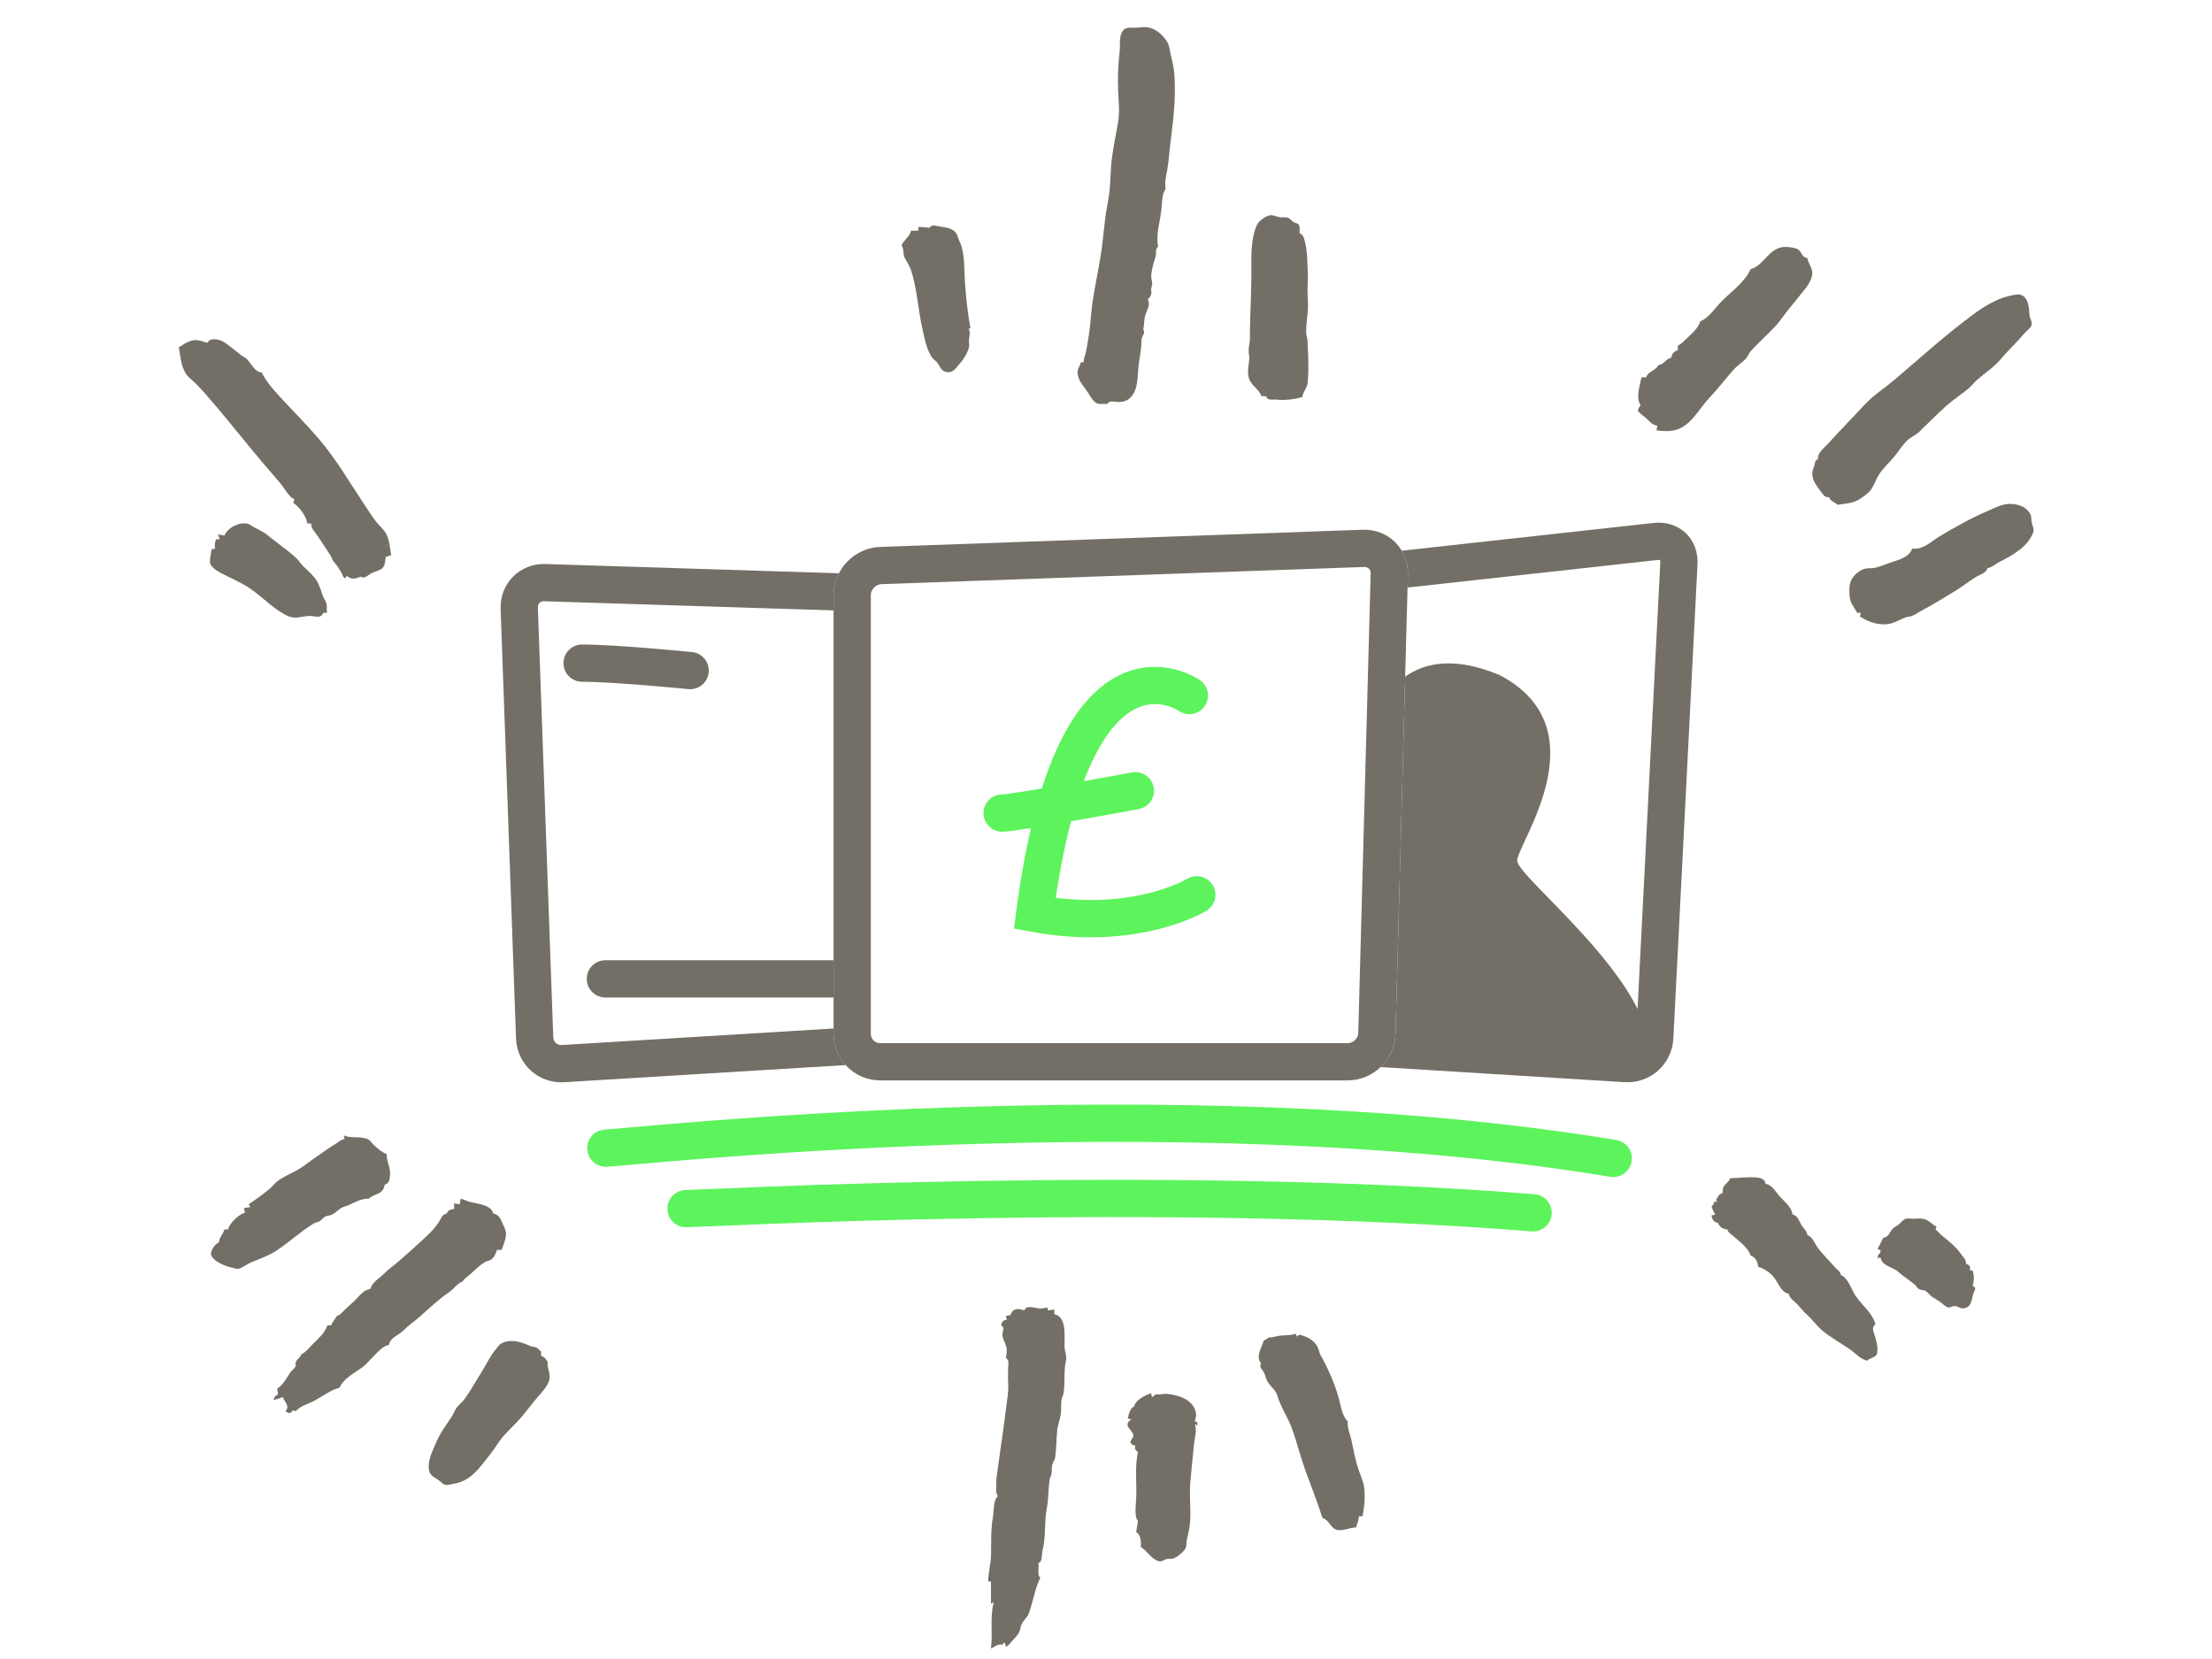 <?xml version="1.0" encoding="UTF-8"?>
<svg width="2375px" height="1781px" viewBox="0 0 2375 1781" version="1.1" xmlns="http://www.w3.org/2000/svg" xmlns:xlink="http://www.w3.org/1999/xlink">
    <!-- Generator: Sketch 43.2 (39069) - http://www.bohemiancoding.com/sketch -->
    <title>benefit</title>
    <desc>Created with Sketch.</desc>
    <defs>
        <path d="M358,79 C358,51.386 380.372,28.204 407.968,27.221 L926.032,8.779 C953.628,7.796 975.396,29.388 974.651,56.984 L961.349,550.016 C960.604,577.621 937.613,600 909.999,600 L408.001,600 C380.386,600 358,577.616 358,550 L358,79 Z" id="path-1"></path>
    </defs>
    <g id="Collective-switch" stroke="none" stroke-width="1" fill="none" fill-rule="evenodd">
        <g id="benefit">
            <rect id="Rectangle-4-Copy-2" fill="#FFFFFF" x="0" y="0" width="2375" height="1781"></rect>
            <g id="sparks-copy" transform="translate(192, 29)" fill-rule="nonzero">
                <path d="M971.45,360 L968.45,360 C967.908,363.568 965.051,366.447 965.002,370.015 C964.872,379.668 971.319,385.018 976.053,392.41 C978.61,396.402 981.152,401.61 985.575,403.972 C988.831,405.711 992.859,403.876 996.45,405 C999.268,400.654 1003.93,402.403 1008.45,402.625 C1012.995,402.848 1017.551,401.675 1020.97,398.606 C1029.17,391.248 1029.32,378.97 1029.96,369 C1030.55,359.923 1032.72,351.098 1033.36,342 C1033.55,339.329 1033.32,336.615 1034.02,334 C1034.87,330.836 1038.09,327.668 1035.45,325 C1036.63,320.044 1036.17,314.919 1037.54,310.001 C1039.66,302.419 1043.34,300.095 1040.45,292 C1043.2,290.242 1043.6,288.109 1044.45,285 C1042.96,281.529 1045.1,278.723 1045.14,275.089 C1045.16,272.631 1043.9,270.449 1044.02,267.961 C1044.34,261.055 1046.55,253.066 1048.7,246.576 C1050,242.649 1047.75,238.553 1051.45,236 C1048.72,222.633 1053.77,208.656 1055.11,195 C1055.74,188.593 1055.47,179.247 1059.45,174 C1058.29,166.961 1059.96,160.65 1061.19,153.83 C1062.63,145.844 1063.19,137.13 1064.16,129 C1067.39,102.144 1071.21,75.136 1068.62,48 C1067.97,41.226 1066.24,35.603 1064.81,29 C1063.79,24.304 1063.57,19.596 1060.88,15.439 C1056.3,8.38 1048.99,1.794 1040.45,0.364 C1036.1,-0.364 1031.78,0.633 1027.45,0.742 C1021.42,0.893 1015.57,-0.699 1012.374,6.019 C1009.455,12.153 1010.935,19.493 1010.164,26 C1008.499,40.068 1007.934,54.906 1008.554,69 C1009.039,80.021 1010.313,90.929 1008.512,101.961 C1006.293,115.552 1003.122,129.251 1001.579,143 C1000.355,153.904 1000.447,165.061 999.276,176 C998.198,186.076 995.78,196.12 994.579,206.089 C993.004,219.16 991.901,231.932 989.86,245 C987.093,262.714 983.071,280.371 980.669,298.089 C979.225,308.744 978.927,319.42 977.191,330 C976.225,335.883 975.367,342.062 974.191,347.911 C973.328,352.2 971.547,355.47 971.45,360 L971.45,360 Z M806,215.712 C802.031,214.856 798.052,214.803 794,214.712 L794,218.712 L786,218.712 C784.972,225.211 778.186,228.495 776,234.712 C778.932,238.582 777.171,243.359 779.313,247.623 C781.759,252.492 784.761,256.53 786.456,261.882 C792.643,281.416 793.643,302.645 798.116,322.712 C800.437,333.128 802.702,346.621 809.14,355.413 C810.464,357.221 812.532,358.206 813.955,359.921 C817.232,363.87 818.175,369.343 824.004,370.419 C830.839,371.681 833.518,367.165 837.421,362.712 C842.133,357.336 846.698,350.66 848.393,343.623 C849.023,341.005 848.076,338.427 848.349,335.801 C848.863,330.846 850.092,328.655 848,323.712 L850,323.712 C847.04,307.779 845.199,290.918 844.089,274.712 C843.236,262.251 843.847,249.122 840.775,236.886 C839.746,232.784 837.396,228.882 836.142,224.751 C833.379,215.65 823.743,215.383 816,214.033 C811.884,213.316 808.601,211.704 806,215.712 L806,215.712 Z M1162.298,396.369 L1167.298,396.369 C1169.148,401.638 1173.778,399.578 1178.298,400.053 C1187.748,401.044 1196.988,399.833 1206.298,397.369 C1206.968,391.371 1211.558,387.67 1212.118,381.369 C1213.428,366.447 1212.508,350.434 1211.758,335.539 C1211.628,333.076 1210.458,330.853 1210.388,328.354 C1210.188,320.313 1211.688,312.228 1212.248,304.33 C1212.768,297.007 1211.868,289.671 1211.868,282.369 C1211.868,276.036 1212.648,269.725 1212.208,263.369 C1211.518,253.23 1211.818,241.152 1209.238,231.369 C1208.138,227.228 1207.658,222.885 1203.298,221.369 C1203.298,218.693 1204.058,214.352 1202.268,212.111 C1200.928,210.422 1198.408,210.464 1196.668,209.361 C1194.658,208.08 1193.488,205.881 1191.198,204.972 C1188.438,203.883 1185.188,204.645 1182.298,204.218 C1178.988,203.728 1175.708,201.978 1172.338,202.107 C1167.448,202.293 1159.558,208.11 1157.578,212.499 C1150.188,228.885 1151.718,248.982 1151.608,266.369 C1151.478,289.407 1149.968,312.396 1149.958,335.369 C1149.958,339.395 1148.638,343.343 1148.638,347.369 C1148.638,350.743 1149.638,353.968 1149.268,357.369 C1148.528,364.203 1147.118,369.44 1148.768,376.369 C1150.798,384.896 1159.998,388.688 1162.298,396.369 L1162.298,396.369 Z M922.33,262.667 C922.28,262.722 922.22,263.778 922.67,263.333 C922.72,263.278 922.78,262.222 922.33,262.667 L922.33,262.667 Z M1760,464 C1756.07,464.845 1757,469.419 1755.42,472.778 C1750.97,482.22 1756.78,490.847 1762.61,498.194 C1765.72,502.111 1766.6,504.886 1772,505 C1773.48,509.671 1777.84,509.737 1781,513 C1789,511.51 1796.32,511.786 1803.56,507.536 C1807.56,505.191 1813.33,501.154 1816.22,497.526 C1820.2,492.529 1822.15,485.433 1825.75,480.039 C1830.24,473.307 1836.42,467.738 1841.59,461.576 C1846.28,455.972 1850.09,449.619 1855.32,444.325 C1859.25,440.353 1864.62,438.511 1868.54,434.762 C1878.34,425.396 1887.97,415.317 1898.17,406.375 C1905.84,399.65 1914.62,394.087 1922.28,387.531 C1925.25,384.987 1927.5,381.637 1930.48,379.051 C1938.75,371.866 1949.27,364.955 1956.24,356.559 C1964.17,347.013 1973.4,338.726 1981.38,329.159 C1983.84,326.206 1987.99,323.82 1989.2,320 C1990.3,316.556 1987.17,312.603 1987.02,308.999 C1986.75,302.562 1986.03,292.27 1979.74,288.457 C1975.36,285.804 1969.58,287.857 1965,288.845 C1951.75,291.705 1937.73,300.411 1926.83,308.461 C1897.25,330.308 1869.97,355.034 1842,378.882 C1833.33,386.275 1823.5,392.628 1815.13,400.442 C1809.48,405.72 1804.38,411.636 1799.04,417.242 C1788.88,427.924 1778.91,438.292 1769.02,449.157 C1765.1,453.457 1759.06,457.718 1760,464 L1760,464 Z M31,339 C27.067,338.256 22.851,336.41 18.91,336.172 C11.988,335.754 5.45,340.406 0,344 C1.783,353.603 2.079,363.23 7.415,371.911 C10.094,376.269 14.735,379.299 18.275,382.911 C25.235,390.01 31.848,397.538 38.265,405.13 C56.232,426.386 73.509,448.311 91.47,469.464 C97.849,476.976 104.616,484.459 110.691,492.108 C114.88,497.381 117.699,503.929 124,507 L123,511 C129.488,515.281 136.825,525.247 138,533 L142,533 C142.129,539.12 146.449,542.355 149.583,547.222 C153.882,553.898 158.49,560.494 162.75,567.222 C164.262,569.609 164.615,572.249 166.583,574.417 C169.891,578.059 172.163,581.787 174.694,586 C175.598,587.504 176.023,590.183 177.472,591.25 C179.386,592.659 179.76,590.143 180,589 C185.334,593.862 189.701,592.348 196,590 C198.422,593.309 203.365,588.45 206.134,586.833 C209.791,584.698 215.364,583.886 218.528,581.134 C221.283,578.738 221.946,572.415 222,569 C224.172,568.536 225.958,567.895 228,567 C226.786,559.846 226.075,550.726 222.697,544.286 C220.206,539.538 215.553,535.724 212.21,531.576 C207.796,526.098 203.884,519.69 199.947,513.83 C183.742,489.715 169.23,464.238 150.32,442.17 C137.737,427.485 123.753,413.492 110.625,399.282 C102.348,390.322 94.632,381.928 89,371 C81.962,370.684 77.517,361.156 73.045,356.495 C71.355,354.734 68.996,353.965 67.086,352.495 C60.888,347.724 55.224,342.802 48.7,338.384 C44.343,335.434 33.169,332.836 31,339 L31,339 Z M1687.478,260.083 C1681.138,275.042 1664.118,285.792 1653.488,297.698 C1647.718,304.17 1641.778,312.802 1633.478,316.083 C1631.308,323.895 1623.478,330.103 1617.768,335.507 C1615.058,338.071 1612.918,340.555 1609.478,342.083 L1609.478,347.083 C1605.088,348.331 1603.178,350.58 1602.478,355.083 C1596.618,356.057 1594.958,362.216 1588.478,363.083 C1585.478,369.22 1577.368,369.842 1575.478,376.083 L1570.478,376.083 C1568.688,384.72 1564.148,397.975 1569.478,406.083 C1567.848,408.083 1567.138,409.585 1566.478,412.083 C1569.508,415.719 1572.298,417.244 1575.748,420.342 C1579.938,424.098 1581.528,427.052 1587.478,428.083 L1586.478,433.083 C1594.378,434.081 1603.518,434.609 1611.058,431.279 C1625.278,424.99 1632.858,409.133 1643.188,398.318 C1652.538,388.522 1660.688,377.588 1669.708,367.51 C1673.458,363.326 1678.228,360.533 1682.048,356.613 C1684.518,354.08 1685.558,350.477 1687.958,347.798 C1696.448,338.334 1706.168,329.975 1714.788,320.652 C1718.898,316.201 1722.328,310.723 1726.188,305.992 C1731.968,298.916 1737.578,291.732 1743.328,284.698 C1747.978,279.002 1752.298,273.692 1753.678,266.084 C1754.838,259.72 1749.648,254.048 1748.478,248.083 C1742.038,246.771 1743.178,242.356 1738.888,239.111 C1735.868,236.82 1727.258,235.894 1723.518,236.138 C1707.118,237.205 1701.918,256.169 1687.478,260.083 Z" id="Shape" fill="#736F66"></path>
                <path d="M43.667,408.333 C43.222,408.778 44.278,408.722 44.333,408.667 C44.778,408.222 43.722,408.278 43.667,408.333 Z" id="Shape" fill="#D3D1CB"></path>
                <path d="M1861,560 C1858.47,568.635 1847.69,571.891 1840,574.322 C1833.57,576.354 1827.66,579.148 1821,580.667 C1817.68,581.425 1814.35,580.867 1811.04,581.492 C1804.25,582.773 1796.96,589.47 1794.78,596.001 C1793.2,600.717 1793.53,608.005 1794.13,612.911 C1794.91,619.322 1799.35,623.539 1802,629 L1806,629 L1805,633 C1814.3,638.927 1825.9,643.058 1837,640.702 C1842.97,639.435 1848.33,635.957 1854,633.884 C1856.18,633.086 1858.56,633.23 1860.71,632.417 C1864.69,630.918 1868.4,628.056 1872.17,626.076 C1884.5,619.597 1896.13,612.187 1908.09,605.005 C1915.66,600.455 1922.65,594.483 1930.18,590.134 C1934.72,587.513 1940.3,586.418 1942,581 C1947.06,580.212 1950.55,576.449 1955.04,574.178 C1969.17,567.027 1985.22,558.178 1991.06,542.576 C1992.35,539.112 1990.11,535.407 1989.47,532 C1988.94,529.177 1989.33,526.094 1988.1,523.44 C1984.51,515.668 1975.99,512.562 1968,512.055 C1958.57,511.456 1951.06,515.843 1942.71,519.38 C1924.9,526.928 1907.44,536.742 1890.91,546.63 C1881.59,552.203 1872.72,561.664 1861,560 L1861,560 Z M49,546 C46.648,545.41 44.424,545.195 42,545 L44,550 L40,550 C38.68,553.703 38.106,556.096 39,560 L35,561 C35,565.431 32.016,573.822 34.319,577.509 C37.366,582.388 43.895,585.622 48.83,588.069 C56.101,591.675 63.797,595.312 70.83,599.325 C87.061,608.584 99.37,623.846 116.209,632.026 C125.293,636.439 131.763,632.4 140.961,632.313 C146.097,632.265 152.638,635.723 155,629 L159,629 C158.651,625.727 159.27,622.208 158.512,619.015 C157.808,616.047 155.735,613.724 154.669,610.911 C152.548,605.312 151.196,599.351 147.901,594.261 C144.248,588.617 138.599,583.863 133.834,579.204 C130.965,576.4 128.931,572.881 125.964,570.126 C116.308,561.16 104.722,553.464 94.545,545.051 C90.295,541.537 84.857,539.447 80.09,536.759 C78.029,535.598 76.258,533.889 73.911,533.314 C64.945,531.117 52.16,537.802 49,546 Z" id="Shape" fill="#736F66"></path>
                <path d="M223,555 L223,558 C223.696,556.446 223.696,556.554 223,555 Z" id="Shape" fill="#D3D1CB"></path>
                <path d="M1397,798 L1397,800 C1398.63,799.455 1398.45,799.635 1399,798 L1397,798 Z" id="Shape" fill="#D3D1CB"></path>
                <polygon id="Shape" fill="#D3D1CB" points="1354 814 1354 816 1356 816 1356 814"></polygon>
                <polygon id="Shape" fill="#252525" points="1054 864 1054 866 1057 866 1057 864"></polygon>
                <path d="M177,1190 L178,1194 C173.91,1194.59 171.653,1197.13 168.195,1199.17 C160.627,1203.65 154.16,1208.76 146.914,1213.6 C140.548,1217.84 134.447,1223.1 127.83,1226.88 C120.546,1231.04 112.717,1234.16 105.836,1239.28 C103.002,1241.39 100.865,1244.53 98.157,1246.84 C90.769,1253.13 82.989,1258.62 75,1264 C75.472,1265.42 75.814,1265.81 77,1267 L70,1268 L71,1273 C64.655,1274.77 54.036,1284.42 53,1291 L49,1291 C47.58,1296.21 43.391,1299.43 43,1305 C38.728,1306.41 32.67,1315.17 35.198,1319.71 C38.95,1326.45 50.914,1330.89 57.914,1332.25 C60.41,1332.74 62.478,1333.94 65.039,1333.01 C69.378,1331.44 73.267,1328.25 77.576,1326.42 C86.598,1322.59 96.307,1319.4 104.675,1313.88 C118.278,1304.9 130.675,1293.44 144.576,1284.8 C146.765,1283.44 149.42,1283.34 151.546,1281.98 C153.606,1280.66 154.824,1278.47 157.054,1277.32 C159.422,1276.09 162.188,1276.24 164.575,1275.08 C168.132,1273.35 170.725,1270.15 174.09,1268.13 C176.834,1266.49 179.977,1266.09 182.83,1264.74 C189.424,1261.62 196.479,1257.73 204,1258 C210.369,1252.01 219.515,1254.08 221,1243 C225.527,1241.63 226.157,1238.46 226.714,1234 C227.836,1225.02 223.095,1218.63 223,1210 C217.924,1208.24 212.622,1203.48 208.764,1199.71 C206.731,1197.73 205.594,1195.35 202.87,1194.14 C194.477,1190.41 185.234,1193.74 177,1190 L177,1190 Z M1830,1300 L1824,1312 C1825.48,1312.99 1825.2,1313 1827,1313 L1827,1316 C1824.45,1317.63 1824.22,1318.99 1824,1322 L1827,1321 C1828.52,1330.47 1839.95,1331.02 1845.92,1336.39 C1851.57,1341.47 1857.78,1345.27 1863.64,1350.08 C1865.38,1351.51 1866.45,1353.86 1868.31,1355.06 C1870.58,1356.53 1873.46,1355.7 1875.78,1357.25 C1878.26,1358.91 1879.88,1361.67 1882.39,1363.33 C1885.5,1365.39 1888.76,1367.05 1891.78,1369.33 C1893.93,1370.96 1896.6,1373.91 1899.22,1374.64 C1902.21,1375.46 1904.86,1372.72 1907.92,1373.33 C1910.89,1373.93 1912.67,1376.11 1916,1375.75 C1924.42,1374.83 1924.73,1367.51 1926.42,1361 C1927.31,1357.55 1931.41,1353.16 1926,1352 C1927.51,1346.26 1927.75,1340.67 1926,1335 L1923,1335 C1923.89,1331.01 1922.94,1329.2 1919,1328 C1918.82,1322.55 1915.9,1321.03 1913,1316.82 C1907.4,1308.68 1899.43,1303 1892.04,1296.71 C1889.88,1294.86 1888.34,1292.59 1886,1291 C1886.99,1289.52 1887,1289.8 1887,1288 C1883.23,1286.05 1880.36,1282.66 1876.58,1280.85 C1872.06,1278.7 1866.77,1279.44 1862,1279.54 C1859.01,1279.61 1855.9,1278.56 1853.09,1280.03 C1850.64,1281.31 1849.03,1283.82 1846.91,1285.53 C1844.67,1287.34 1841.83,1288.39 1839.9,1290.57 C1836.23,1294.72 1836.29,1299.02 1830,1300 L1830,1300 Z M301.601,1264 L295.601,1263 L295.601,1269 C291.821,1269.48 288.948,1270.24 287.601,1274 C282.57,1274.84 281.894,1279 279.311,1282.92 C276.576,1287.07 273.075,1291.41 269.515,1294.87 C258.924,1305.15 247.68,1315.11 236.562,1324.83 C231.027,1329.67 225.1,1333.58 219.891,1338.88 C214.685,1344.18 207.674,1347.4 205.601,1355 C198.891,1355.74 194.826,1361.35 190.319,1365.95 C186.52,1369.82 182.274,1373.22 178.408,1377.01 C175.522,1379.85 173.547,1382.8 169.601,1384 C167.838,1387.64 164.751,1390.07 163.601,1394 L159.601,1394 C156.433,1402.62 150.277,1407.75 143.926,1414.08 C139.954,1418.04 136.775,1422.59 131.601,1425 C130.478,1428.65 127.353,1429.85 125.752,1433.09 C124.88,1434.86 125.876,1436.81 125.028,1438.56 C123.946,1440.79 121.356,1442.14 119.96,1444.21 C115.986,1450.1 111.831,1458.27 105.601,1462 L106.601,1468 C103.699,1469.61 102.534,1470.81 101.601,1474 C105.307,1473.66 108.175,1472.3 111.601,1471 C113.555,1476.6 119.58,1480.66 114.601,1486 C117.462,1489.25 120.436,1488.75 122.601,1485 C124.08,1485.99 123.804,1486 125.601,1486 C131.602,1479.97 138.329,1478.75 145.6,1474.88 C154.562,1470.11 162.621,1463.59 172.601,1461 C176.349,1451.35 188.398,1445.41 196.377,1439.57 C201.377,1435.9 205.991,1430.15 210.467,1425.75 C214.957,1421.34 219.204,1416.3 225.601,1415 C226.867,1406.89 236.737,1404.45 241.935,1398.89 C247.083,1393.38 253.192,1389.69 258.728,1384.74 C269.053,1375.52 278.796,1366.16 290.446,1358.26 C295.26,1354.99 299.278,1348.58 304.601,1347 C306.293,1344 308.796,1342.75 311.343,1340.49 C316.599,1335.82 321.917,1330.54 327.771,1326.58 C330.091,1325.01 332.978,1324.88 335.323,1323.39 C338.474,1321.4 340.612,1316.44 341.601,1313 L346.601,1313 C348.645,1307.25 351.866,1300.39 351.202,1294.08 C350.859,1290.83 348.52,1287.05 347.303,1284 C345.318,1279.03 343.227,1274.93 337.601,1274 C335.543,1264.5 320.475,1263.46 312.771,1261.54 C309.274,1260.68 306.111,1258.83 302.601,1258 L301.601,1264 Z M1665.601,1236.04 C1664.391,1239.96 1661.201,1241.22 1659.031,1244.51 C1657.521,1246.8 1657.631,1249.41 1657.601,1252.04 C1653.441,1253.25 1652.691,1255.57 1650.601,1259.04 L1651.601,1262.04 C1650.121,1261.05 1650.401,1261.04 1648.601,1261.04 C1648.181,1263.73 1647.881,1264.59 1645.601,1266.04 C1646.511,1269.33 1647.881,1272.1 1649.601,1275.04 L1645.601,1276.04 C1646.231,1280.46 1648.071,1283.28 1652.601,1284.04 C1654.151,1288.45 1658.061,1290.69 1662.601,1291.04 C1663.801,1294.9 1666.611,1296.08 1669.561,1298.64 C1675.531,1303.81 1685.421,1311.34 1687.601,1319.04 C1693.051,1321.22 1695.231,1325.31 1695.601,1331.04 C1702.811,1333.38 1709.301,1337.68 1713.721,1343.95 C1717.841,1349.8 1720.931,1358.85 1728.601,1360.04 C1729.401,1364.81 1732.961,1366.72 1736.271,1369.95 C1740.481,1374.03 1743.801,1378.75 1748.201,1382.68 C1754.471,1388.28 1759.221,1395.39 1765.861,1400.65 C1774.681,1407.65 1784.981,1413.38 1794.301,1419.83 C1801.031,1424.49 1804.401,1429.45 1812.601,1432.04 C1815.681,1428.62 1822.651,1428.68 1823.451,1423.98 C1824.561,1417.46 1822.611,1410.18 1820.581,1404.04 C1819.211,1399.92 1817.431,1395.75 1821.601,1393.04 C1818.151,1379.27 1805.291,1371.49 1798.691,1359.62 C1795.451,1353.78 1791.201,1342.4 1784.601,1340.04 C1783.881,1335.87 1780.721,1334.56 1778.071,1331.5 C1771.881,1324.34 1764.331,1317.22 1758.901,1309.54 C1755.841,1305.21 1753.981,1298.96 1748.601,1297.04 C1747.921,1292.59 1745.031,1290.56 1742.621,1286.95 C1739.621,1282.46 1738.491,1276.05 1732.601,1275.04 C1731.191,1265.68 1723.021,1260.71 1717.341,1253.78 C1713.411,1248.98 1710.191,1243.1 1703.601,1242.04 C1703.371,1237.04 1698.181,1235.55 1693.601,1235.21 C1684.081,1234.49 1675.131,1235.84 1665.601,1236.04 L1665.601,1236.04 Z M908,1378 C901.71,1375.75 895.136,1375.23 893,1383 C891.122,1383.18 889.8,1383.44 888,1384 L889,1388 C885.007,1388.64 883.636,1390.01 883,1394 C887.749,1396.84 883.786,1400.33 884.303,1404.83 C884.793,1409.09 887.404,1412.94 888.447,1417.04 C889.46,1421.02 888.734,1425.05 888,1429 C891.872,1431.51 890.548,1434.88 890.455,1439 C890.325,1444.8 890.178,1451.23 890.513,1457 C891.019,1465.72 889.155,1474.35 888.18,1483 C885.836,1503.8 882.409,1524.31 879.718,1545 C878.713,1552.73 877.096,1560.24 877.675,1568 C877.902,1571.03 876.71,1573.82 879,1576 L879,1578 C874.473,1581.81 875.098,1594.22 874.084,1600 C871.74,1613.36 872.284,1626.67 872.126,1640 C872.011,1649.72 869.08,1659.31 869,1669 L872,1669 L872,1693 L875,1691 C870.652,1707.43 874.107,1724.32 872,1741 C876.778,1738.73 879.423,1735.66 885,1737 L885,1735 L887,1735 L888,1739 C891.061,1737.94 892.099,1735.8 894.234,1733.42 C896.971,1730.37 900.17,1727.38 902.1,1723.71 C903.54,1721 903.67,1717.82 904.85,1715 C906.64,1710.75 910.81,1707.97 912.44,1703.71 C917.3,1690.99 918.86,1677.13 925,1665 C921.26,1662.52 923.76,1653.64 923,1649 C927.46,1648.04 926.24,1640.03 927.31,1636 C931.18,1621.3 929.01,1605 932,1590 C934.05,1579.7 933.3,1569.26 935.11,1559.03 C935.43,1557.21 936.57,1555.73 936.89,1553.92 C937.58,1549.96 936.87,1546 938.28,1542.08 C939.06,1539.9 940.58,1538.38 940.92,1536 C942.26,1526.45 942.13,1516.6 943.08,1507 C943.67,1501.13 945.99,1495.71 946.89,1490 C947.71,1484.75 946.94,1479.19 947.72,1474 C948.09,1471.55 949.5,1469.44 949.89,1467 C951.79,1454.92 949.87,1442.46 952.69,1430.78 C953.54,1427.27 951.24,1421.77 951.03,1418 C950.46,1407.86 954.23,1384.9 940,1382 L940,1377 L933,1378 L933,1375 C930.32,1375.14 927.68,1375.94 925,1375.94 C920.41,1375.94 909.43,1371.32 908,1378 L908,1378 Z M1170,1407 C1168.24,1408.73 1167.36,1409.34 1165,1410 C1162.83,1417.84 1155.79,1426.81 1162,1435 C1159.45,1439.13 1163.43,1441.24 1165.28,1445.01 C1166.95,1448.45 1167.37,1452.29 1169.58,1455.48 C1173.26,1460.78 1177.65,1463.41 1179.64,1470 C1183.35,1482.28 1190.95,1493.03 1195.25,1505 C1200.32,1519.11 1203.92,1533.85 1208.94,1548 C1215.2,1565.64 1222.38,1583.2 1228,1601 C1234.91,1602.79 1235.98,1610.48 1242.09,1613.14 C1248.29,1615.84 1257.32,1611.01 1264,1611 C1265.11,1606.71 1266.95,1603.59 1267,1599 L1271,1599 C1272.9,1588.76 1274.03,1577.35 1272.46,1567 C1271.38,1559.88 1267.73,1552.88 1265.68,1546 C1263.11,1537.34 1261.1,1527.92 1259.39,1519 C1258.01,1511.82 1254.37,1504.33 1255,1497 C1248.41,1490.79 1247.38,1478.5 1244.83,1470.04 C1240.31,1455.01 1233.74,1439.94 1226.05,1426.29 C1224.39,1423.34 1224.09,1420 1222.55,1417.04 C1218.63,1409.53 1210.76,1405.77 1203,1404 C1201.78,1405.2 1201.58,1405.32 1200,1406 C1200,1404.2 1199.99,1404.48 1199,1403 C1193.2,1405.11 1188.06,1404.41 1182.09,1405.13 C1177.81,1405.65 1174.46,1407.25 1170,1407 L1170,1407 Z M396,1433 C393.572,1430.03 393.105,1427.68 389,1427 L389,1422 C387.151,1420.91 386.093,1419.14 384.315,1418.04 C382.46,1416.9 380.04,1417.27 378.039,1416.42 C368.098,1412.19 357.634,1408.07 347.054,1413.1 C343.879,1414.61 342.475,1417.22 340.294,1419.8 C333.831,1427.44 329.987,1436.55 324.62,1444.91 C318.65,1454.21 313.501,1463.9 306.946,1472.99 C304.377,1476.55 300.743,1479.08 298.144,1482.59 C296.02,1485.46 295.079,1488.99 293.096,1491.96 C286.599,1501.69 280.187,1510 275.736,1520.96 C271.978,1530.22 266.765,1539.43 268.704,1549.99 C269.734,1555.59 275.69,1557.83 279.755,1560.82 C281.6,1562.17 282.909,1564.14 285.129,1564.95 C288.44,1566.17 291.719,1564.6 295,1564.09 C313.94,1561.16 322.701,1546.91 333.87,1533.09 C338.975,1526.77 342.883,1519.45 348.169,1513.39 C354.17,1506.5 360.969,1500.46 366.974,1493.54 C373.242,1486.31 378.789,1478.47 385.035,1471.3 C389.466,1466.22 395.975,1459.53 397.701,1452.83 C399.62,1445.38 394.943,1440.04 396,1433 L396,1433 Z M1025.874,1481 C1021.324,1482.83 1019.984,1489.44 1018.874,1494 L1022.874,1495 C1022.124,1495.52 1020.934,1496.12 1020.284,1496.87 C1014.924,1503.12 1024.014,1506.1 1024.814,1511.9 C1025.394,1516.05 1018.354,1518.64 1024.064,1522.4 C1024.824,1522.9 1026.084,1522.87 1026.874,1523 C1026.204,1526.54 1026.844,1528.03 1029.874,1530 C1025.784,1547.2 1029.224,1566.43 1027.634,1584 C1027.204,1588.67 1026.294,1600.88 1029.874,1604 L1027.874,1616 C1033.024,1619.23 1033.334,1626.44 1032.874,1632 C1039.804,1635.97 1043.914,1644.84 1051.874,1647.13 C1055.754,1648.25 1057.484,1645.66 1060.964,1644.87 C1063.204,1644.36 1065.524,1645.06 1067.774,1644.41 C1071.434,1643.36 1079.754,1636.47 1081.144,1632.91 C1082.134,1630.37 1081.624,1627.61 1082.174,1625 C1083.564,1618.36 1085.354,1611.89 1085.824,1605 C1086.794,1590.77 1084.764,1576.12 1086.044,1562 C1087.254,1548.6 1088.624,1535.3 1089.944,1522 C1090.664,1514.79 1093.514,1506.94 1090.874,1500 C1092.514,1500.55 1092.324,1500.36 1092.874,1502 C1094.374,1499.39 1093.884,1497.65 1090.874,1497 C1091.434,1494.53 1092.514,1491.85 1092.234,1489.29 C1090.604,1474.25 1073.924,1468.82 1060.964,1467.61 C1056.804,1467.22 1053.254,1468.8 1048.874,1468 C1047.424,1469.61 1046.824,1470.06 1044.874,1471 L1043.874,1467 C1038.264,1468.39 1026.144,1475 1025.874,1481 Z" id="Shape" fill="#736F66"></path>
            </g>
            <g id="Group-2" transform="translate(537, 560)">
                <path d="M20.515,93.254 C19.941,77.224 32.05,65.064 48.08,65.572 L661.649,84.99 L663.065,85.035 L664.474,84.88 L1240.62,21.359 C1255.82,19.683 1266.387,29.643 1265.609,44.917 L1239.694,554.049 C1238.856,570.511 1224.909,582.968 1208.453,581.95 L644.312,547.038 L643.086,546.962 L641.861,547.037 L67.543,581.998 C51.196,582.994 37.627,570.678 37.041,554.314 L20.515,93.254 L20.515,93.254 Z" id="Rectangle-2" stroke="#736F66" stroke-width="40"></path>
                <path d="M113.506,672.768 C131.12,672.768 725.177,605.768 1195.139,683.768" id="Path-5" stroke="#5DF35C" stroke-width="40" stroke-linecap="round"></path>
                <path d="M199.573,737.699 C214.383,737.699 713.901,710.379 1109.073,742.184" id="Path-5-Copy" stroke="#5DF35C" stroke-width="40" stroke-linecap="round"></path>
                <path d="M88,152 C124,152 204,160 204,160" id="Path-6" stroke="#736F66" stroke-width="40" stroke-linecap="round"></path>
                <path d="M113,491 L358,491" id="Path-6-Copy" stroke="#736F66" stroke-width="40" stroke-linecap="round"></path>
                <path d="M913,288 C921,288 925.54,103 1073.54,165 C1183,223 1092,346.061 1092,364.061 C1092,382.061 1238,493 1234,573 C1180,573 1062,573 913,554 C913,467 909.706,288 913,288 Z" id="Path-7" fill="#736F66"></path>
                <g id="Rectangle-3">
                    <use fill="#FFFFFF" fill-rule="evenodd" xlink:href="#path-1"></use>
                    <path stroke="#736F66" stroke-width="40" d="M378,79 C378,62.155 391.845,47.808 408.68,47.209 L926.743,28.766 C942.806,28.194 955.092,40.378 954.659,56.445 L941.356,549.477 C940.903,566.25 926.777,580 909.999,580 L408.001,580 C391.431,580 378,566.57 378,550 L378,79 L378,79 Z"></path>
                </g>
                <path d="M740,186.75 C740,186.75 616,99.75 574,420.75 C683,440.75 748,400.75 748,400.75" id="Path-3" stroke="#5DF35C" stroke-width="40" stroke-linecap="round"></path>
                <path d="M539,313 C553.078,313 682,289 682,289" id="Path-4" stroke="#5DF35C" stroke-width="40" stroke-linecap="round"></path>
            </g>
        </g>
    </g>
</svg>